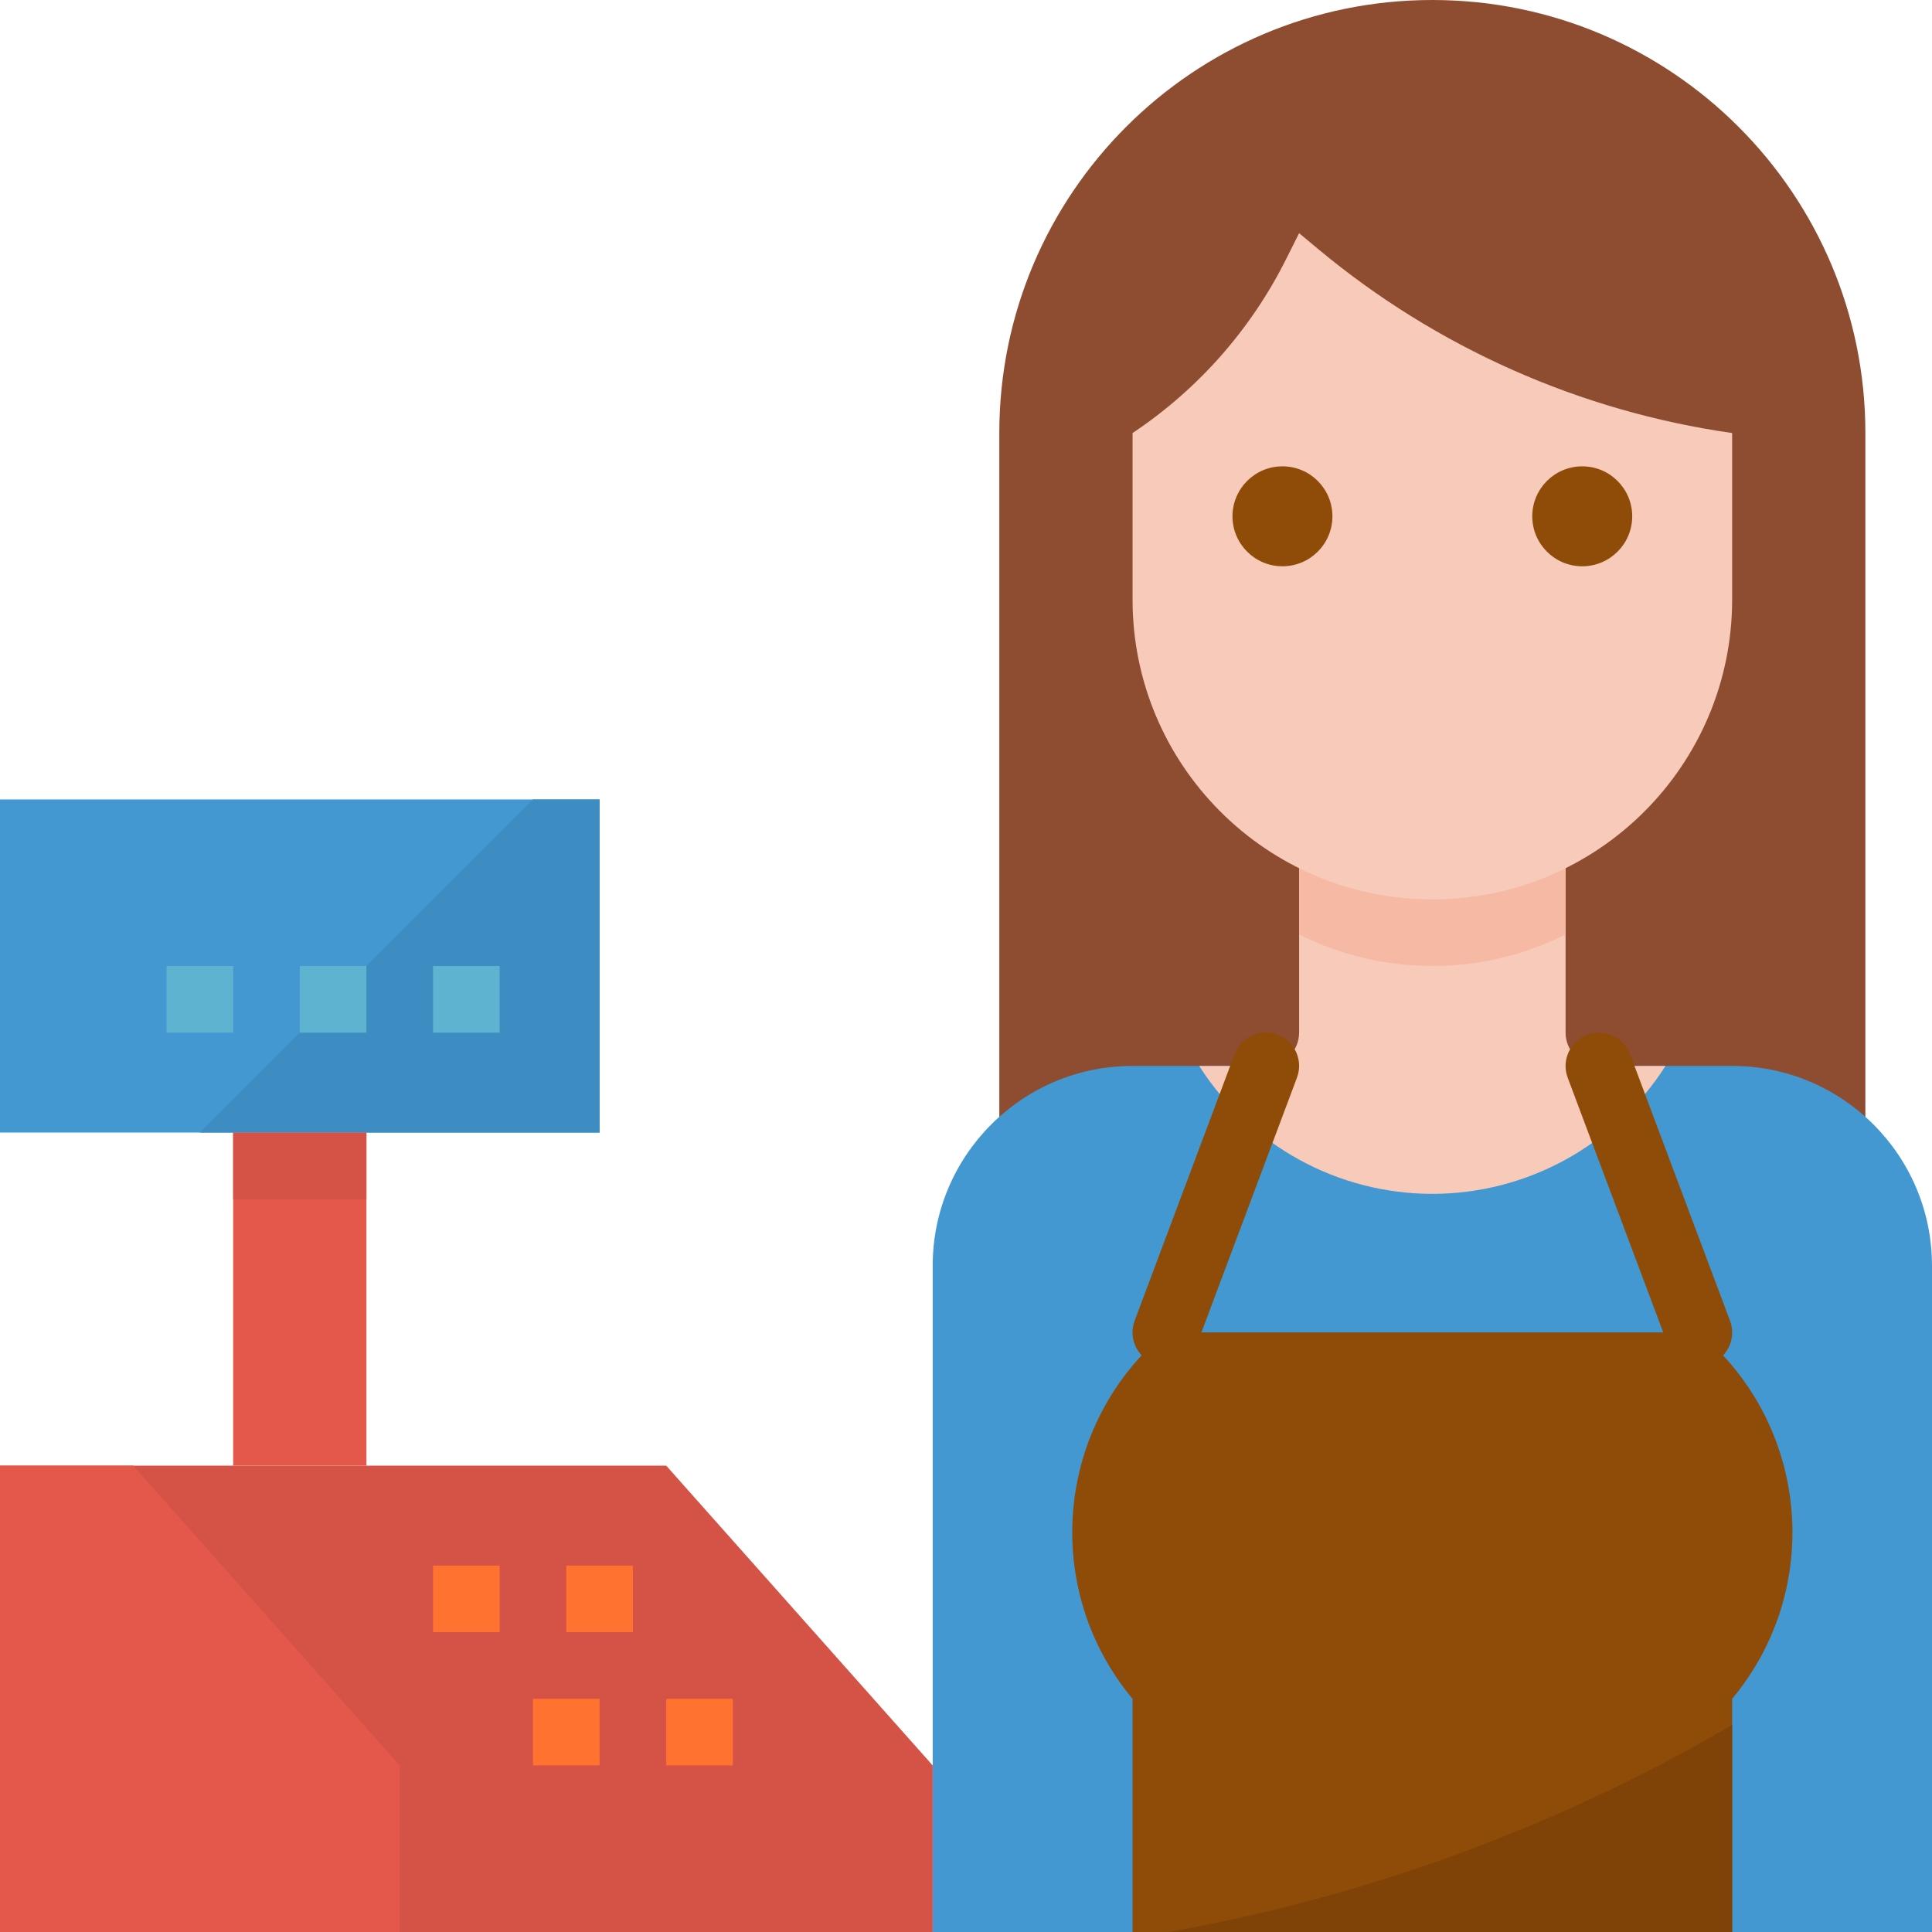 <svg height="464pt" viewBox="0 0 464 464" width="464pt" xmlns="http://www.w3.org/2000/svg"><path d="m448 288h-208v-184c0-57.438 46.562-104 104-104s104 46.562 104 104zm0 0" fill="#8e4d30"/><path d="m272 256h144c26.508 0 48 21.492 48 48v160h-240v-160c0-26.508 21.492-48 48-48zm0 0" fill="#4398d1"/><path d="m376 248v-56h-64v56c0 4.418-3.582 8-8 8h-16c12.191 19.137 33.309 30.723 56 30.723s43.809-11.586 56-30.723h-16c-4.418 0-8-3.582-8-8zm0 0" fill="#f8cab9"/><path d="m376 224.426v-32.426h-64v32.426c20.137 10.102 43.863 10.102 64 0zm0 0" fill="#f6baa4"/><path d="m416 464h-144v-56c-22.094-26.508-18.512-65.91 8-88h128c26.512 22.09 30.094 61.492 8 88zm0 0" fill="#8f4b08"/><path d="m280 328c-.957-.004-1.91-.176-2.809-.504-1.988-.742-3.602-2.25-4.484-4.184-.879-1.934-.953-4.141-.203-6.129l24-64c1.547-4.141 6.156-6.242 10.297-4.695s6.242 6.156 4.695 10.297l-24 64c-1.164 3.133-4.152 5.215-7.496 5.215zm0 0" fill="#8f4b08"/><path d="m408 328c-3.336.004-6.32-2.062-7.496-5.184l-24-64c-1.547-4.141.555-8.75 4.695-10.297s8.75.555 10.297 4.695l24 64c.75 1.988.676 4.195-.203 6.129-.883 1.934-2.496 3.441-4.484 4.184-.902.32-1.852.48-2.809.473zm0 0" fill="#8f4b08"/><path d="m416 464v-49.719c-41.844 24.43-87.684 41.262-135.391 49.719zm0 0" fill="#804307"/><path d="m344 216c-39.766 0-72-32.234-72-72v-40c15.727-10.484 28.445-24.895 36.895-41.801l3.105-6.199 4.543 3.785c28.41 23.676 62.848 38.984 99.457 44.215v40c0 39.766-32.234 72-72 72zm0 0" fill="#f8cab9"/><path d="m308 136c-6.629 0-12-5.371-12-12s5.371-12 12-12 12 5.371 12 12-5.371 12-12 12zm0 0" fill="#8f4b08"/><path d="m380 136c-6.629 0-12-5.371-12-12s5.371-12 12-12 12 5.371 12 12-5.371 12-12 12zm0 0" fill="#8f4b08"/><path d="m224 464h-224v-112h160l64 72zm0 0" fill="#d45246"/><path d="m96 464h-96v-112h32l64 72zm0 0" fill="#e3584b"/><path d="m56 272h32v80h-32zm0 0" fill="#e3584b"/><path d="m0 192h144v80h-144zm0 0" fill="#4398d1"/><path d="m48 272h96v-80h-16zm0 0" fill="#3e8dc2"/><path d="m104 232h16v16h-16zm0 0" fill="#5eb3d1"/><path d="m72 232h16v16h-16zm0 0" fill="#5eb3d1"/><path d="m40 232h16v16h-16zm0 0" fill="#5eb3d1"/><g fill="#ff7230"><path d="m136 376h16v16h-16zm0 0"/><path d="m104 376h16v16h-16zm0 0"/><path d="m160 408h16v16h-16zm0 0"/><path d="m128 408h16v16h-16zm0 0"/></g><path d="m56 272h32v16h-32zm0 0" fill="#d45246"/></svg>